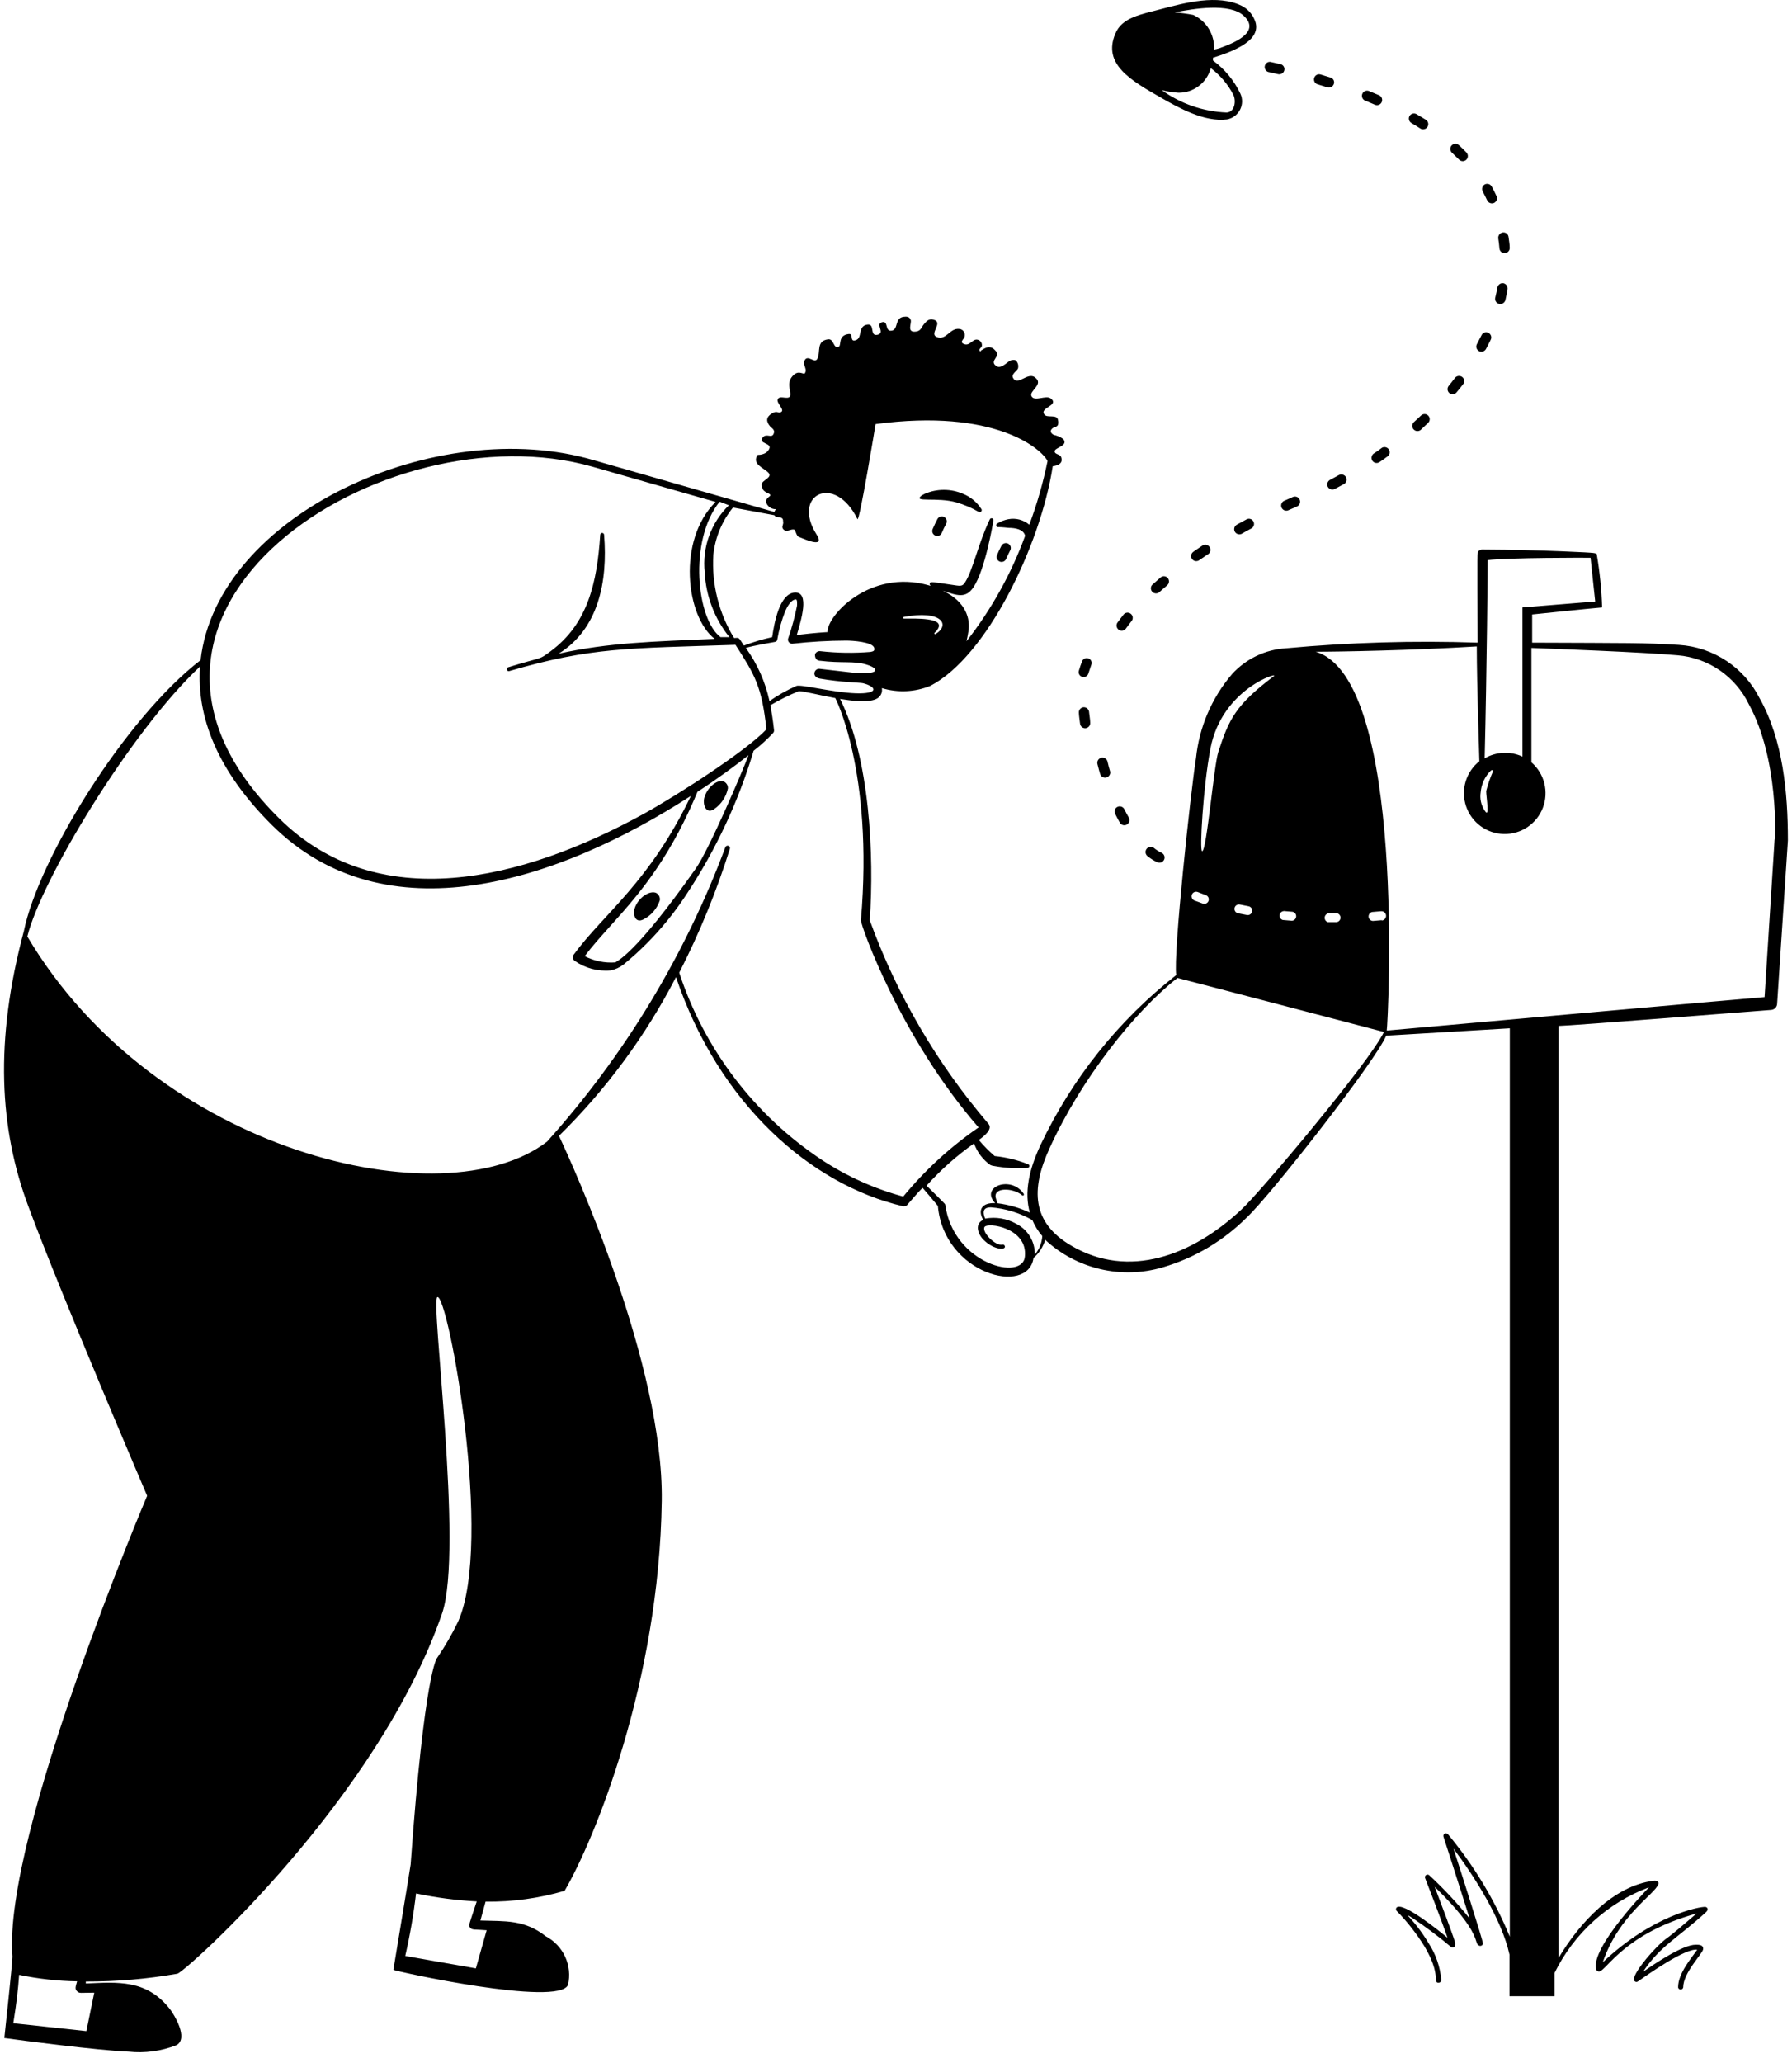 <svg width="166" height="191" viewBox="0 0 166 191" fill="none" xmlns="http://www.w3.org/2000/svg">
<path fill-rule="evenodd" clip-rule="evenodd" d="M107.57 9.06C109.2 9.99 111.57 11.32 113.65 11.06C113.907 11.015 114.15 10.912 114.361 10.758C114.571 10.604 114.744 10.404 114.864 10.173C114.985 9.942 115.051 9.686 115.058 9.426C115.064 9.165 115.01 8.906 114.9 8.67C114.321 7.452 113.448 6.397 112.36 5.6V5.35C114.36 4.72 117.09 3.66 116.19 1.77C115.951 1.23 115.53 0.791 115 0.53C112.8 -0.54 109.8 0.25 107.6 0.83C105.7 1.34 103.92 1.6 103.31 3.14C102.14 5.93 104.7 7.42 107.57 9.06ZM115.21 1.46C116.91 3.03 114.05 4.07 112.98 4.46C112.811 4.517 112.637 4.561 112.46 4.59C112.498 3.923 112.333 3.26 111.989 2.688C111.645 2.115 111.137 1.66 110.53 1.38C109.965 1.271 109.394 1.194 108.82 1.15C110.55 0.8 113.91 0.25 115.21 1.46ZM109.16 8.59C109.843 8.597 110.508 8.377 111.051 7.964C111.594 7.551 111.985 6.969 112.16 6.31C113.035 6.965 113.749 7.809 114.25 8.78C114.52 9.32 114.4 10.39 113.62 10.42C111.461 10.332 109.375 9.612 107.62 8.35C108.126 8.471 108.641 8.552 109.16 8.59ZM88.62 46.53C89.318 46.734 89.989 47.019 90.62 47.38C90.639 47.397 90.66 47.41 90.684 47.419C90.707 47.428 90.732 47.432 90.757 47.431C90.782 47.43 90.807 47.424 90.83 47.413C90.853 47.403 90.873 47.388 90.89 47.37C90.907 47.352 90.921 47.33 90.929 47.306C90.938 47.283 90.942 47.258 90.941 47.233C90.94 47.208 90.934 47.183 90.924 47.16C90.913 47.138 90.899 47.117 90.88 47.1C90.484 46.491 89.912 46.017 89.24 45.74C88.671 45.49 88.057 45.361 87.435 45.361C86.814 45.361 86.199 45.49 85.63 45.74L85.37 45.89C84.5 46.57 86.8 46 88.62 46.53ZM66.16 74.92C66.816 74.468 67.271 73.78 67.43 73C67.437 72.855 67.396 72.711 67.312 72.592C67.229 72.472 67.109 72.384 66.97 72.34C66.36 72.21 65.49 72.95 65.24 73.88C65.08 74.51 65.4 75.44 66.16 74.92ZM59.62 85.13C60.328 84.763 60.867 84.136 61.12 83.38C61.145 83.237 61.122 83.091 61.055 82.962C60.988 82.834 60.881 82.731 60.75 82.67C60.16 82.46 59.2 83.08 58.84 83.98C58.59 84.59 58.79 85.56 59.62 85.13ZM106.89 78.52C106.789 78.442 106.662 78.407 106.535 78.423C106.409 78.439 106.293 78.504 106.215 78.605C106.137 78.706 106.102 78.833 106.118 78.96C106.134 79.087 106.199 79.202 106.3 79.28C106.581 79.508 106.89 79.7 107.22 79.85C107.279 79.874 107.341 79.885 107.404 79.885C107.467 79.884 107.53 79.871 107.588 79.847C107.646 79.822 107.698 79.786 107.742 79.741C107.787 79.697 107.822 79.643 107.845 79.585C107.869 79.526 107.881 79.464 107.88 79.401C107.88 79.338 107.867 79.275 107.842 79.218C107.818 79.159 107.782 79.107 107.737 79.063C107.692 79.018 107.639 78.984 107.58 78.96C107.333 78.843 107.101 78.695 106.89 78.52ZM103.51 74.72C103.454 74.747 103.404 74.786 103.362 74.833C103.321 74.881 103.29 74.936 103.27 74.996C103.251 75.055 103.243 75.118 103.248 75.181C103.253 75.243 103.271 75.304 103.3 75.36C103.45 75.67 103.61 75.95 103.76 76.22C103.83 76.315 103.932 76.382 104.047 76.407C104.162 76.432 104.282 76.413 104.385 76.355C104.488 76.297 104.565 76.203 104.603 76.092C104.641 75.98 104.636 75.858 104.59 75.75C104.44 75.49 104.29 75.22 104.15 74.93C104.092 74.818 103.993 74.733 103.873 74.694C103.753 74.654 103.623 74.664 103.51 74.72ZM101.92 71.71C101.964 71.819 102.047 71.908 102.152 71.96C102.257 72.013 102.378 72.025 102.491 71.994C102.605 71.963 102.703 71.891 102.767 71.793C102.832 71.695 102.858 71.576 102.84 71.46C102.75 71.16 102.67 70.86 102.6 70.55C102.589 70.485 102.564 70.424 102.527 70.369C102.491 70.314 102.444 70.268 102.389 70.232C102.334 70.196 102.272 70.172 102.207 70.162C102.143 70.151 102.076 70.153 102.013 70.169C101.949 70.185 101.889 70.213 101.837 70.253C101.785 70.293 101.741 70.343 101.709 70.4C101.677 70.457 101.657 70.521 101.65 70.586C101.644 70.651 101.65 70.717 101.67 70.78C101.75 71.1 101.83 71.41 101.92 71.71ZM100.37 65.49C100.245 65.502 100.129 65.564 100.048 65.662C99.968 65.759 99.929 65.884 99.94 66.01C99.94 66.24 100.02 66.74 100.05 67.01C100.056 67.073 100.075 67.134 100.105 67.189C100.136 67.244 100.177 67.293 100.226 67.332C100.276 67.371 100.332 67.4 100.393 67.417C100.454 67.434 100.518 67.438 100.58 67.43C100.704 67.412 100.816 67.347 100.893 67.248C100.97 67.149 101.004 67.024 100.99 66.9C100.99 66.66 100.91 66.21 100.89 65.97C100.889 65.904 100.874 65.839 100.847 65.778C100.82 65.718 100.781 65.664 100.733 65.619C100.684 65.574 100.627 65.54 100.565 65.517C100.502 65.495 100.436 65.486 100.37 65.49ZM100.81 62.4C100.9 62.11 100.99 61.84 101.09 61.56C101.113 61.504 101.124 61.444 101.123 61.384C101.122 61.324 101.109 61.265 101.085 61.21C101.06 61.155 101.025 61.105 100.982 61.064C100.938 61.023 100.887 60.991 100.83 60.97C100.717 60.927 100.592 60.931 100.482 60.979C100.372 61.028 100.285 61.118 100.24 61.23C100.12 61.53 100.02 61.83 99.93 62.14C99.905 62.253 99.924 62.372 99.984 62.472C100.043 62.572 100.138 62.646 100.249 62.679C100.361 62.712 100.481 62.702 100.585 62.65C100.689 62.598 100.769 62.509 100.81 62.4ZM92.6 52C92.712 52.047 92.837 52.048 92.95 52.003C93.062 51.958 93.152 51.871 93.2 51.76C93.32 51.49 93.44 51.22 93.58 50.96C93.637 50.852 93.649 50.727 93.613 50.611C93.578 50.495 93.497 50.397 93.39 50.34C93.282 50.286 93.158 50.275 93.042 50.311C92.927 50.346 92.829 50.425 92.77 50.53C92.62 50.82 92.48 51.1 92.36 51.4C92.313 51.511 92.312 51.637 92.357 51.749C92.402 51.861 92.489 51.952 92.6 52ZM87.25 49.33C87.363 49.057 87.49 48.79 87.63 48.53C87.664 48.476 87.687 48.416 87.697 48.354C87.707 48.291 87.704 48.227 87.687 48.165C87.671 48.104 87.642 48.047 87.603 47.997C87.564 47.947 87.514 47.906 87.458 47.876C87.402 47.846 87.34 47.828 87.277 47.824C87.214 47.819 87.15 47.827 87.09 47.848C87.03 47.869 86.975 47.903 86.929 47.946C86.882 47.989 86.845 48.042 86.82 48.1C86.67 48.39 86.53 48.67 86.41 48.96C86.381 49.016 86.364 49.077 86.359 49.14C86.354 49.203 86.363 49.266 86.383 49.325C86.404 49.385 86.437 49.439 86.48 49.486C86.523 49.532 86.575 49.569 86.632 49.594C86.69 49.62 86.752 49.633 86.815 49.633C86.878 49.634 86.941 49.621 86.999 49.596C87.057 49.572 87.109 49.535 87.152 49.489C87.195 49.443 87.229 49.389 87.25 49.33ZM104.75 56.84C104.702 56.8 104.646 56.77 104.586 56.751C104.526 56.733 104.463 56.727 104.4 56.733C104.338 56.74 104.277 56.759 104.222 56.789C104.167 56.819 104.119 56.861 104.08 56.91C103.88 57.17 103.68 57.42 103.49 57.69C103.433 57.793 103.416 57.914 103.442 58.03C103.469 58.145 103.537 58.247 103.633 58.315C103.73 58.383 103.849 58.413 103.966 58.399C104.084 58.385 104.192 58.329 104.27 58.24C104.45 58 104.63 57.75 104.83 57.5C104.868 57.451 104.896 57.396 104.913 57.336C104.93 57.277 104.934 57.215 104.927 57.153C104.92 57.092 104.9 57.033 104.87 56.979C104.839 56.925 104.799 56.878 104.75 56.84ZM108.15 53.5C108.106 53.455 108.054 53.42 107.997 53.396C107.939 53.372 107.878 53.359 107.815 53.359C107.753 53.359 107.691 53.372 107.634 53.396C107.576 53.42 107.524 53.455 107.48 53.5L106.75 54.14C106.706 54.184 106.67 54.236 106.646 54.293C106.622 54.351 106.61 54.413 106.61 54.475C106.61 54.537 106.622 54.599 106.646 54.657C106.67 54.714 106.706 54.766 106.75 54.81C106.794 54.854 106.846 54.89 106.904 54.914C106.961 54.938 107.023 54.95 107.085 54.95C107.148 54.95 107.209 54.938 107.267 54.914C107.324 54.89 107.376 54.854 107.42 54.81L108.13 54.19C108.179 54.147 108.219 54.095 108.246 54.036C108.274 53.978 108.289 53.914 108.291 53.849C108.293 53.784 108.281 53.72 108.257 53.66C108.233 53.6 108.197 53.545 108.15 53.5ZM111.33 50.56C111.07 50.73 110.8 50.91 110.54 51.1C110.437 51.172 110.366 51.281 110.344 51.405C110.321 51.529 110.349 51.656 110.42 51.76C110.492 51.863 110.602 51.934 110.725 51.957C110.849 51.979 110.977 51.952 111.08 51.88L111.86 51.35C111.922 51.32 111.976 51.277 112.019 51.224C112.063 51.171 112.095 51.109 112.112 51.043C112.13 50.977 112.133 50.908 112.122 50.84C112.111 50.773 112.085 50.708 112.047 50.652C112.009 50.595 111.959 50.547 111.901 50.511C111.843 50.475 111.778 50.452 111.71 50.443C111.642 50.434 111.573 50.44 111.507 50.46C111.442 50.48 111.381 50.514 111.33 50.56ZM115.46 48.1L114.62 48.56C114.558 48.586 114.502 48.626 114.456 48.675C114.41 48.725 114.375 48.783 114.353 48.847C114.332 48.912 114.324 48.98 114.33 49.047C114.336 49.114 114.357 49.179 114.39 49.238C114.424 49.297 114.469 49.348 114.523 49.388C114.578 49.428 114.64 49.456 114.706 49.471C114.772 49.485 114.841 49.485 114.907 49.471C114.973 49.457 115.036 49.43 115.09 49.39C115.36 49.23 115.64 49.08 115.91 48.94C115.966 48.91 116.016 48.87 116.056 48.822C116.096 48.773 116.127 48.717 116.145 48.656C116.164 48.596 116.17 48.532 116.164 48.47C116.158 48.407 116.14 48.346 116.11 48.29C116.081 48.234 116.041 48.184 115.992 48.144C115.943 48.104 115.886 48.074 115.826 48.057C115.765 48.039 115.701 48.034 115.639 48.041C115.576 48.048 115.515 48.068 115.46 48.1ZM119.3 47.27L120.17 46.89C120.28 46.835 120.365 46.74 120.407 46.625C120.449 46.51 120.445 46.383 120.397 46.27C120.348 46.157 120.258 46.068 120.145 46.019C120.032 45.971 119.905 45.968 119.79 46.01L118.91 46.4C118.809 46.46 118.734 46.555 118.699 46.668C118.663 46.78 118.67 46.901 118.718 47.008C118.767 47.115 118.852 47.202 118.96 47.25C119.067 47.298 119.188 47.305 119.3 47.27ZM123 45.08C123.06 45.19 123.16 45.273 123.28 45.31C123.399 45.347 123.529 45.337 123.64 45.28L124.49 44.83C124.601 44.769 124.684 44.666 124.719 44.544C124.755 44.422 124.741 44.291 124.68 44.18C124.617 44.071 124.514 43.99 124.393 43.955C124.272 43.919 124.142 43.932 124.03 43.99L123.2 44.44C123.09 44.499 123.007 44.6 122.97 44.719C122.933 44.839 122.943 44.968 123 45.08ZM127.25 42C127.147 42.074 127.077 42.186 127.055 42.311C127.033 42.436 127.06 42.564 127.13 42.67C127.203 42.772 127.312 42.842 127.436 42.864C127.559 42.887 127.686 42.86 127.79 42.79C128.06 42.61 128.32 42.42 128.58 42.23C128.665 42.15 128.718 42.041 128.728 41.925C128.739 41.809 128.707 41.693 128.639 41.599C128.57 41.504 128.469 41.438 128.356 41.413C128.242 41.387 128.123 41.404 128.02 41.46C127.77 41.66 127.51 41.84 127.25 42ZM131.64 38.47L130.95 39.11C130.869 39.198 130.824 39.313 130.823 39.432C130.823 39.552 130.867 39.668 130.947 39.757C131.027 39.845 131.137 39.901 131.256 39.913C131.375 39.925 131.494 39.891 131.59 39.82L132.29 39.16C132.336 39.117 132.372 39.066 132.398 39.009C132.423 38.953 132.437 38.891 132.439 38.829C132.441 38.767 132.43 38.705 132.408 38.647C132.386 38.588 132.353 38.535 132.31 38.49C132.268 38.445 132.216 38.408 132.16 38.383C132.103 38.357 132.042 38.343 131.979 38.341C131.917 38.339 131.855 38.35 131.797 38.372C131.739 38.394 131.686 38.427 131.64 38.47ZM134.26 36.4C134.308 36.44 134.364 36.47 134.424 36.489C134.484 36.507 134.548 36.513 134.61 36.506C134.672 36.5 134.733 36.481 134.788 36.45C134.843 36.42 134.891 36.379 134.93 36.33C135.14 36.08 135.34 35.83 135.54 35.57C135.578 35.521 135.605 35.465 135.621 35.405C135.637 35.345 135.641 35.282 135.632 35.221C135.624 35.16 135.604 35.101 135.572 35.047C135.541 34.994 135.5 34.947 135.45 34.91C135.35 34.835 135.224 34.801 135.099 34.816C134.975 34.831 134.86 34.893 134.78 34.99C134.59 35.24 134.4 35.49 134.2 35.73C134.12 35.827 134.082 35.952 134.093 36.077C134.104 36.202 134.164 36.318 134.26 36.4ZM137 32.51C137.112 32.571 137.243 32.585 137.364 32.549C137.486 32.513 137.589 32.431 137.65 32.32C137.8 32.04 137.95 31.75 138.09 31.46C138.119 31.404 138.136 31.342 138.141 31.279C138.145 31.216 138.137 31.153 138.116 31.093C138.096 31.033 138.063 30.978 138.021 30.931C137.979 30.884 137.927 30.846 137.87 30.82C137.815 30.791 137.754 30.774 137.692 30.77C137.629 30.766 137.567 30.774 137.508 30.794C137.449 30.815 137.395 30.848 137.349 30.89C137.303 30.932 137.266 30.983 137.24 31.04L136.81 31.87C136.78 31.924 136.762 31.984 136.755 32.046C136.748 32.108 136.754 32.17 136.772 32.23C136.79 32.289 136.819 32.344 136.858 32.392C136.897 32.441 136.946 32.48 137 32.51ZM138.87 28.14C138.993 28.167 139.122 28.146 139.23 28.081C139.338 28.016 139.417 27.912 139.45 27.79C139.52 27.47 139.59 27.15 139.65 26.79C139.671 26.666 139.643 26.538 139.572 26.434C139.502 26.329 139.393 26.256 139.27 26.23C139.145 26.209 139.016 26.238 138.911 26.311C138.807 26.384 138.735 26.495 138.71 26.62C138.66 26.92 138.59 27.22 138.52 27.52C138.499 27.584 138.491 27.651 138.498 27.718C138.504 27.784 138.525 27.849 138.558 27.907C138.591 27.966 138.635 28.017 138.689 28.057C138.743 28.097 138.805 28.125 138.87 28.14ZM138.9 23C138.904 23.062 138.92 23.124 138.948 23.18C138.976 23.236 139.015 23.287 139.062 23.328C139.11 23.369 139.165 23.4 139.225 23.419C139.285 23.438 139.348 23.445 139.41 23.44C139.536 23.43 139.652 23.37 139.735 23.275C139.817 23.18 139.859 23.056 139.85 22.93C139.85 22.6 139.78 22.27 139.74 21.93C139.732 21.868 139.711 21.808 139.679 21.754C139.647 21.701 139.605 21.654 139.554 21.616C139.504 21.579 139.447 21.552 139.386 21.537C139.325 21.523 139.262 21.52 139.2 21.53C139.075 21.55 138.963 21.617 138.887 21.718C138.81 21.818 138.776 21.944 138.79 22.07C138.84 22.37 138.87 22.67 138.9 23ZM137.76 18.55C137.815 18.665 137.912 18.755 138.031 18.8C138.151 18.845 138.283 18.841 138.4 18.79C138.513 18.736 138.601 18.639 138.644 18.522C138.686 18.404 138.682 18.274 138.63 18.16C138.49 17.86 138.34 17.56 138.18 17.27C138.119 17.16 138.017 17.078 137.896 17.044C137.775 17.009 137.645 17.024 137.535 17.085C137.425 17.146 137.344 17.248 137.309 17.369C137.274 17.49 137.289 17.62 137.35 17.73C137.5 18 137.63 18.28 137.76 18.55ZM135.16 14.78C135.204 14.825 135.255 14.86 135.312 14.885C135.37 14.909 135.431 14.923 135.493 14.924C135.555 14.925 135.617 14.913 135.675 14.89C135.733 14.867 135.786 14.833 135.83 14.79C135.875 14.746 135.911 14.695 135.935 14.638C135.96 14.581 135.973 14.519 135.974 14.457C135.975 14.395 135.964 14.333 135.941 14.275C135.918 14.217 135.884 14.165 135.84 14.12C135.62 13.89 135.39 13.66 135.14 13.44C135.094 13.398 135.04 13.365 134.982 13.344C134.923 13.323 134.861 13.313 134.799 13.316C134.737 13.319 134.676 13.334 134.619 13.36C134.563 13.387 134.512 13.424 134.47 13.47C134.428 13.516 134.396 13.57 134.374 13.628C134.353 13.687 134.344 13.749 134.346 13.811C134.349 13.873 134.364 13.934 134.391 13.991C134.417 14.047 134.454 14.098 134.5 14.14L135.16 14.78ZM130.74 11.39C131.01 11.55 131.28 11.71 131.54 11.88C131.593 11.919 131.654 11.947 131.718 11.962C131.783 11.977 131.85 11.978 131.915 11.966C131.98 11.954 132.041 11.929 132.096 11.891C132.151 11.854 132.197 11.806 132.233 11.75C132.268 11.694 132.291 11.632 132.301 11.566C132.311 11.501 132.307 11.434 132.29 11.37C132.273 11.306 132.243 11.247 132.201 11.195C132.16 11.143 132.109 11.101 132.05 11.07L131.22 10.57C131.111 10.508 130.982 10.49 130.861 10.522C130.739 10.554 130.635 10.632 130.57 10.74C130.508 10.849 130.491 10.978 130.523 11.1C130.554 11.221 130.632 11.325 130.74 11.39ZM126.52 9.34L127.39 9.71C127.505 9.752 127.632 9.749 127.745 9.7C127.858 9.652 127.948 9.562 127.997 9.45C128.045 9.337 128.049 9.21 128.007 9.095C127.965 8.979 127.88 8.885 127.77 8.83L126.88 8.46C126.821 8.425 126.755 8.404 126.687 8.397C126.618 8.39 126.549 8.398 126.484 8.42C126.419 8.442 126.36 8.478 126.31 8.525C126.26 8.572 126.221 8.629 126.195 8.693C126.169 8.757 126.157 8.825 126.159 8.893C126.162 8.962 126.179 9.029 126.21 9.091C126.241 9.152 126.285 9.206 126.338 9.249C126.392 9.292 126.454 9.323 126.52 9.34ZM122.06 7.81L122.97 8.09C123.091 8.124 123.22 8.11 123.33 8.05C123.441 7.99 123.523 7.89 123.56 7.77C123.58 7.711 123.588 7.648 123.583 7.586C123.578 7.524 123.561 7.464 123.532 7.408C123.503 7.353 123.463 7.305 123.414 7.265C123.366 7.226 123.31 7.197 123.25 7.18L122.33 6.9C122.27 6.881 122.208 6.875 122.145 6.881C122.083 6.888 122.023 6.906 121.968 6.936C121.913 6.966 121.865 7.006 121.826 7.055C121.786 7.104 121.757 7.16 121.74 7.22C121.722 7.28 121.716 7.342 121.722 7.405C121.728 7.467 121.747 7.527 121.776 7.582C121.806 7.637 121.847 7.685 121.895 7.725C121.944 7.764 122 7.793 122.06 7.81ZM117.47 6.66L118.4 6.87C118.523 6.897 118.652 6.874 118.759 6.807C118.866 6.739 118.942 6.633 118.97 6.51C118.985 6.449 118.987 6.385 118.977 6.323C118.967 6.261 118.944 6.202 118.911 6.149C118.877 6.096 118.833 6.05 118.782 6.014C118.73 5.978 118.672 5.953 118.61 5.94L117.67 5.73C117.554 5.721 117.439 5.754 117.346 5.824C117.253 5.893 117.189 5.994 117.164 6.108C117.14 6.221 117.157 6.34 117.214 6.441C117.27 6.543 117.361 6.62 117.47 6.66Z" fill="black"/>
<path fill-rule="evenodd" clip-rule="evenodd" d="M163 64.66C162.296 63.259 161.239 62.066 159.932 61.2C158.625 60.333 157.115 59.823 155.55 59.72C152.17 59.51 150.98 59.55 141.93 59.51V56.9C141.93 56.9 147.51 56.32 148.41 56.25C148.358 54.594 148.191 52.943 147.91 51.31C147.91 51.25 147.59 51.19 147.38 51.19C147.72 51.19 142.9 50.91 137.38 50.89C137.313 50.882 137.244 50.888 137.179 50.907C137.114 50.925 137.053 50.957 137 51C136.82 51.19 136.84 50.59 136.88 59.51C130.959 59.311 125.03 59.484 119.13 60.03C117.216 60.144 115.421 61.001 114.13 62.42C112.251 64.617 111.086 67.334 110.79 70.21C110.32 73.13 108.66 88.46 108.96 90.29C103.614 94.483 99.314 99.861 96.4 106C95.3 108.34 94.87 110.45 95.4 112.29C94.453 111.843 93.44 111.549 92.4 111.42C92.4 111.42 92.29 111.13 92.24 110.92C92 109.92 93.83 109.98 94.67 110.67C94.76 110.77 94.91 110.67 94.82 110.53C93.63 108.8 90.75 109.92 92.19 111.41C90.92 111.35 90.56 112.07 91.08 112.96C90.33 113.3 90.5 114.15 91.08 114.78C92.08 115.78 93.22 115.78 93.08 115.38C93.066 115.335 93.036 115.296 92.995 115.272C92.955 115.248 92.906 115.24 92.86 115.25C92.21 115.41 90.92 114.08 91.2 113.62C91.48 113.16 95.2 113.69 94.94 116.34C94.78 118.66 88.37 117.1 87.57 111.62C87.57 111.5 87.51 111.46 87.32 111.27C87.13 111.08 86.55 110.49 85.83 109.79C87.145 108.325 88.621 107.014 90.23 105.88C90.517 106.686 91.044 107.384 91.74 107.88C91.844 107.929 91.956 107.959 92.07 107.97C93.082 108.155 94.113 108.215 95.14 108.15C95.164 108.154 95.188 108.153 95.211 108.148C95.235 108.142 95.257 108.132 95.276 108.118C95.296 108.104 95.312 108.087 95.325 108.066C95.338 108.046 95.346 108.023 95.35 108C95.354 107.976 95.353 107.952 95.348 107.929C95.343 107.905 95.333 107.883 95.319 107.864C95.305 107.844 95.287 107.828 95.267 107.815C95.246 107.802 95.224 107.794 95.2 107.79C94.218 107.407 93.189 107.158 92.14 107.05C91.611 106.594 91.119 106.095 90.67 105.56C91.18 105.2 91.98 104.56 91.57 104.07C86.799 98.5 83.073 92.114 80.57 85.22C80.99 79.22 80.57 70.22 77.82 64.72C78.74 64.87 80.38 65.11 81.18 64.72C81.365 64.634 81.515 64.489 81.608 64.308C81.7 64.127 81.729 63.919 81.69 63.72C83.167 64.165 84.751 64.091 86.18 63.51C91.4 60.81 96.39 50.51 97.52 43.17C98 43.12 98.52 42.9 98.29 42.31C98.18 42.04 97.65 42.08 97.7 41.76C97.75 41.44 99.01 41.26 98.49 40.65C98.226 40.464 97.927 40.334 97.61 40.27C97.03 39.94 97.54 39.61 97.61 39.59C97.68 39.57 97.91 39.52 98 39.35C98.045 39.196 98.045 39.033 98 38.88C97.93 38.34 97 38.72 96.76 38.4C96.21 37.76 98.18 37.55 97.34 36.9C96.89 36.55 95.85 37.22 95.56 36.7C95.27 36.18 96.79 35.59 95.84 34.92C95.17 34.46 94.24 35.78 93.84 34.99C93.65 34.64 94.2 34.37 94.3 34.12C94.334 33.997 94.336 33.867 94.306 33.743C94.276 33.619 94.216 33.504 94.13 33.41C94.03 33.28 93.68 33.33 93.55 33.41C93.22 33.59 92.7 34.22 92.26 33.88C91.6 33.37 92.8 33.01 92.19 32.45C92.118 32.361 92.03 32.286 91.93 32.23C91.49 32.01 91.16 32.3 90.81 32.5C90.54 32.64 91.07 32.58 90.81 32.5C90.56 32.41 90.9 32.2 90.95 32.06C90.976 31.936 90.954 31.806 90.889 31.697C90.825 31.588 90.722 31.507 90.6 31.47C90.08 31.29 89.83 32.18 89.2 31.81C88.96 31.67 89.2 31.45 89.29 31.32C89.334 31.249 89.362 31.169 89.371 31.086C89.38 31.003 89.371 30.918 89.345 30.839C89.318 30.76 89.274 30.688 89.216 30.627C89.159 30.567 89.088 30.52 89.01 30.49C88.01 30.21 87.71 31.59 86.76 31.2C86.05 30.9 87.41 29.87 86.5 29.61C86.1 29.49 85.89 29.67 85.62 29.98C85.35 30.29 85.32 30.64 84.86 30.7C83.94 30.83 84.48 29.93 84.36 29.62C84.24 29.31 83.98 29.3 83.69 29.34C82.85 29.46 83.24 30.53 82.59 30.62C81.94 30.71 82.32 29.71 81.74 29.83C81.01 29.98 82.06 30.83 81.28 31C80.5 31.17 81.12 29.88 80.28 30.07C79.44 30.26 79.91 31.29 79.28 31.5C78.65 31.71 79.12 30.86 78.61 30.93C77.61 31.06 77.96 31.93 77.71 32.1C77.18 32.36 77.28 31.35 76.71 31.42C75.57 31.58 76.05 32.58 75.71 33.23C75.47 33.69 74.89 32.87 74.58 33.3C74.27 33.73 74.8 34.1 74.58 34.53C74.46 34.78 74.04 34.21 73.49 34.75C72.94 35.29 73.13 35.82 73.21 36.4C73.32 37.27 72.21 36.47 72.04 36.99C71.91 37.31 72.68 37.91 72.39 38.13C72.1 38.35 72.02 37.95 71.49 38.29C70.96 38.63 70.95 39.02 71.33 39.47C71.5 39.67 71.85 39.8 71.65 40.2C71.45 40.6 71 40.09 70.65 40.51C70.21 41.13 71.55 40.99 71.25 41.58C70.95 42.17 70.19 42.12 70.19 42.12C69.59 42.97 70.78 43.34 71.19 43.78C71.6 44.22 70.58 44.47 70.56 44.84C70.56 45.62 71.16 45.59 71.33 45.79C71.5 45.99 70.86 46.04 70.98 46.56C71.051 46.741 71.177 46.895 71.34 47.001C71.504 47.107 71.696 47.159 71.89 47.15C71.816 47.222 71.761 47.311 71.73 47.41L55.06 42.63C40.5 38.31 20.11 47.63 18.58 61.13C11.58 66.52 3.58 79.5 2.21 86.22C-0.52 96.4 -0.06 104.54 2.63 111.72C5.63 119.82 13.63 138.51 13.63 138.51C13.63 138.51 0.25 170 1.15 181.18C1.15 181.84 0.41 188.62 0.4 188.72C1.94 188.94 9.1 189.87 11.9 189.98C13.41 190.142 14.937 189.936 16.35 189.38C17.5 188.75 16.09 186.5 15.79 186.11C13.61 183.25 10.87 183.55 7.95 183.67V183.49C10.8 183.497 13.644 183.252 16.45 182.76C17.39 182.39 35.05 166.53 40.96 149.38C42.96 143.47 39.83 120.26 40.52 120.11C41.52 119.9 45.73 142.82 42.43 150.17C41.867 151.341 41.215 152.468 40.48 153.54C40.48 153.54 39.32 154.81 38.04 172.65C38.04 172.75 36.46 182.3 36.44 182.4C36.42 182.5 51.8 185.88 52.62 183.79C52.819 182.919 52.724 182.007 52.352 181.195C51.979 180.384 51.35 179.717 50.56 179.3C48.56 177.73 46.77 177.92 44.5 177.84C44.61 177.42 44.78 176.84 44.98 176.09C47.456 176.122 49.923 175.785 52.3 175.09C55.06 170.38 61.07 155.73 61.3 138.99C61.48 126.36 53.07 107.93 51.78 105.18C56.15 100.886 59.809 95.924 62.62 90.48C66.62 102.34 75.2 109.71 83.62 111.69C83.683 111.705 83.748 111.708 83.811 111.697C83.875 111.687 83.936 111.664 83.99 111.63C84.36 111.22 84.99 110.45 85.46 109.99C85.81 110.39 86.55 111.26 86.88 111.67C87.44 117.99 95.25 120.02 95.74 116.48C96.256 116.041 96.632 115.46 96.82 114.81C98.258 116.137 100.014 117.07 101.919 117.517C103.824 117.964 105.812 117.91 107.69 117.36C110.67 116.491 113.378 114.877 115.56 112.67C117.69 110.67 127.42 98.27 128.41 95.9L139.86 95.22V179.34C138.441 175.9 136.505 172.697 134.12 169.84C134.084 169.8 134.036 169.774 133.983 169.765C133.931 169.756 133.877 169.765 133.83 169.79C133.783 169.816 133.745 169.856 133.724 169.905C133.702 169.953 133.697 170.008 133.71 170.06C133.71 170.06 135.21 174.69 136.13 177.64C134.981 176.218 133.731 174.882 132.39 173.64C132.35 173.607 132.3 173.588 132.249 173.586C132.197 173.584 132.146 173.598 132.103 173.628C132.06 173.657 132.028 173.699 132.011 173.748C131.995 173.797 131.994 173.851 132.01 173.9C132.01 173.9 133.52 177.78 134.09 179.44C133.45 178.91 129.98 176.08 129.38 176.63C129.339 176.673 129.315 176.73 129.315 176.79C129.315 176.85 129.339 176.907 129.38 176.95C130.35 177.94 131.208 179.033 131.94 180.21C133.54 182.89 132.69 183.61 133.27 183.6C133.335 183.597 133.396 183.57 133.441 183.523C133.485 183.477 133.51 183.414 133.51 183.35C133.41 182.141 133.012 180.976 132.35 179.96C130.93 177.58 129.69 176.9 130.89 177.64C132.121 178.464 133.307 179.356 134.44 180.31C134.47 180.327 134.503 180.337 134.537 180.34C134.571 180.342 134.605 180.338 134.637 180.327C134.67 180.315 134.699 180.297 134.724 180.274C134.748 180.25 134.768 180.222 134.78 180.19C134.814 180.076 134.814 179.954 134.78 179.84C134.56 179.08 133.48 176.25 132.9 174.72C137.51 179.19 136.42 179.99 137.06 180.18C137.095 180.189 137.13 180.19 137.165 180.184C137.2 180.178 137.233 180.165 137.263 180.145C137.292 180.125 137.317 180.099 137.335 180.069C137.354 180.039 137.366 180.005 137.37 179.97C137.37 179.68 135.14 172.72 134.64 171.18C136.64 173.84 139.11 177.75 139.83 180.99V184.85H144V182.7C145.799 179.032 148.934 176.191 152.76 174.76C152.66 174.87 147.31 180.34 147.86 182.36C147.875 182.426 147.914 182.483 147.97 182.52C148.026 182.558 148.094 182.572 148.16 182.56C148.84 182.42 150.55 179.01 157.16 177.19C156.3 177.93 154.84 179.19 154.45 179.44C153.3 180.28 151.38 182.56 151.35 183.28C151.346 183.323 151.355 183.366 151.377 183.404C151.398 183.441 151.431 183.471 151.47 183.49C151.62 183.58 151.71 183.49 151.86 183.39C152.75 182.76 156.13 180.39 157.22 180.54C156.74 181.25 155.43 182.73 155.45 184.04C155.461 184.094 155.491 184.142 155.534 184.177C155.577 184.212 155.63 184.231 155.685 184.231C155.74 184.231 155.794 184.212 155.837 184.177C155.88 184.142 155.909 184.094 155.92 184.04C155.92 182.65 157.74 180.9 157.77 180.49C157.8 180.08 157.38 180.08 157.09 180.08C155.85 180.08 153.21 181.89 152.2 182.59C153.78 180.19 155.41 179.47 158.04 177.06C158.31 176.81 158.15 176.6 157.98 176.58C157.54 176.53 153.14 177.29 148.47 181.71C149.96 177.32 153.31 175.41 153.62 174.47C153.68 174.28 153.54 174.11 153.17 174.16C149.45 174.63 146.31 178.07 144.38 181.3V95C145.28 95 164.07 93.52 164.07 93.52C164.213 93.51 164.348 93.45 164.449 93.348C164.55 93.247 164.611 93.113 164.62 92.97L165.62 77.83C165.62 73.37 165.16 68.49 163 64.66ZM8.73 184.52L8 188.08L1.23 187.35C1.55 185.35 1.66 184.35 1.77 182.87C3.537 183.24 5.335 183.44 7.14 183.47C7.02 183.92 6.9 184.17 7.14 184.39C7.38 184.61 7.4 184.52 8.73 184.52ZM80.2 62.33C79.924 62.345 79.647 62.345 79.37 62.33C79.27 62.33 75.99 61.93 75.89 61.93C75.39 61.93 75.17 62.7 75.96 62.84C77.96 63.19 79.72 63.2 79.96 63.27C81.28 63.62 81.37 64.27 79.28 64.2C77.19 64.13 74.15 63.34 73.77 63.52C72.896 63.904 72.062 64.373 71.28 64.92C70.899 63.146 70.153 61.471 69.09 60C69.68 59.8 71.79 59.44 71.79 59.44C71.842 59.434 71.891 59.411 71.929 59.375C71.967 59.339 71.992 59.291 72 59.24C72.152 58.34 72.397 57.459 72.73 56.61C72.9 56.23 73.26 55.51 73.73 55.51C73.87 55.51 73.84 55.96 73.83 56.1C73.623 57.134 73.346 58.153 73 59.15C72.988 59.207 72.989 59.266 73.003 59.322C73.017 59.379 73.044 59.432 73.082 59.476C73.12 59.52 73.167 59.556 73.22 59.579C73.274 59.602 73.332 59.613 73.39 59.61C75.05 59.422 76.719 59.325 78.39 59.32C78.96 59.32 80.86 59.44 80.98 60C81.04 60.27 80.92 60.31 80.64 60.37C79.095 60.496 77.541 60.473 76 60.3C75.898 60.285 75.793 60.304 75.703 60.355C75.612 60.406 75.541 60.485 75.5 60.58C75.5 60.58 75.43 61.12 75.9 61.18C77.99 61.44 79.08 61.18 80.24 61.53C80.51 61.61 81.1 61.82 81.08 62.06C81.06 62.3 80.43 62.31 80.2 62.33ZM86.67 58.71C86.662 58.716 86.653 58.72 86.644 58.722C86.634 58.725 86.624 58.725 86.615 58.724C86.605 58.723 86.596 58.719 86.587 58.714C86.579 58.709 86.571 58.703 86.565 58.695C86.559 58.687 86.555 58.678 86.553 58.669C86.55 58.659 86.55 58.649 86.551 58.639C86.552 58.63 86.556 58.62 86.561 58.612C86.566 58.603 86.572 58.596 86.58 58.59C86.711 58.472 86.823 58.333 86.91 58.18C87.44 57.18 84.82 57.28 83.71 57.28C83.695 57.274 83.682 57.264 83.672 57.251C83.663 57.237 83.658 57.221 83.658 57.205C83.658 57.188 83.663 57.173 83.672 57.159C83.682 57.146 83.695 57.136 83.71 57.13C87.24 56.46 88.06 57.86 86.67 58.71ZM71.73 47.71C71.766 47.765 71.814 47.811 71.872 47.842C71.93 47.874 71.995 47.89 72.06 47.89C72.61 47.89 72.53 48.22 72.54 48.28C72.63 48.58 72.3 48.8 72.61 49.06C72.92 49.32 73.29 48.92 73.61 49.06C73.67 49.06 73.78 49.66 74 49.72C74.22 49.78 76.54 50.92 75.65 49.51C73.29 45.81 77.32 43.77 79.43 48.07C79.61 48.41 81.11 39.27 81.11 39.27C92.18 37.79 96.49 41.58 97.04 42.69C96.63 44.697 96.065 46.67 95.35 48.59C95.085 48.366 94.773 48.205 94.438 48.116C94.102 48.028 93.751 48.016 93.41 48.08C93.057 48.147 92.719 48.275 92.41 48.46C92.364 48.473 92.325 48.504 92.301 48.547C92.278 48.589 92.272 48.638 92.285 48.685C92.299 48.731 92.33 48.77 92.372 48.794C92.414 48.817 92.464 48.823 92.51 48.81C92.82 48.81 93.34 48.87 93.44 48.88C94.06 48.88 94.83 49.02 94.96 49.62C93.673 53.138 91.841 56.431 89.53 59.38C89.6 59.08 89.66 58.77 89.71 58.46C89.89 57.35 89.53 55.74 87.33 54.69C88.66 55.16 89.46 55.44 90.17 54.39C91.27 52.76 91.99 48.39 92.02 48.23C92.028 48.208 92.031 48.184 92.03 48.16C92.029 48.137 92.023 48.113 92.013 48.092C92.003 48.071 91.988 48.052 91.971 48.036C91.953 48.02 91.933 48.008 91.91 48C91.888 47.992 91.864 47.989 91.841 47.99C91.817 47.991 91.794 47.997 91.772 48.007C91.751 48.017 91.732 48.032 91.716 48.049C91.7 48.067 91.688 48.087 91.68 48.11C90.62 50.33 90.13 52.77 89.42 53.89C89.18 54.27 89.05 54.29 88.42 54.19C86.33 53.89 86.17 53.81 86.12 54.05C86.121 54.129 86.154 54.205 86.21 54.26L86.03 54.2C80.54 52.65 76.56 57.08 76.66 58.53C75.5 58.6 74.42 58.73 73.81 58.8C74.2 57.46 75.04 54.8 73.63 54.87C72.22 54.94 71.72 57.66 71.53 59C70.639 59.195 69.763 59.456 68.91 59.78C68.4 59 68.51 59.05 68 59.08C66.584 56.768 65.913 54.076 66.08 51.37C66.249 49.767 66.882 48.249 67.9 47L71.73 47.71ZM67.52 46.79C66.7 47.587 66.072 48.56 65.683 49.636C65.295 50.712 65.157 51.863 65.28 53C65.391 55.191 66.192 57.292 67.57 59H66.75C64.54 57.38 63.75 50.09 66.66 46.46L67.52 46.79ZM54.89 43.22L66.29 46.48C62.72 50.01 63.53 57.08 66.2 59.16C60.59 59.41 56.44 59.49 51.75 60.53C55.43 58.25 56.31 53.87 55.96 49.53C55.96 49.482 55.941 49.436 55.907 49.403C55.874 49.369 55.828 49.35 55.78 49.35C55.733 49.35 55.687 49.369 55.653 49.403C55.619 49.436 55.6 49.482 55.6 49.53C55.31 53.93 54.46 57.76 51 60.31C49.85 61.16 50.42 60.76 47.07 61.79C47.024 61.804 46.985 61.837 46.963 61.88C46.94 61.923 46.936 61.973 46.95 62.02C46.965 62.066 46.997 62.105 47.04 62.127C47.084 62.15 47.134 62.154 47.18 62.14C54.83 59.91 58.18 60.05 68.13 59.71C69.93 62.51 70.56 63.54 71 67.53C69.21 69.46 62.93 73.53 59.67 75.34C48.32 81.58 34.99 84.83 25.85 75.77C6.33 56.46 35.68 37.74 54.89 43.22ZM69.34 69.93C68.82 71.34 65.68 78.68 64.45 80.43C58.76 88.52 57.11 89 57 89.12C56.018 89.193 55.035 88.992 54.16 88.54C56.83 85 61 82 64.61 73.32C66.41 72.15 68.11 70.91 69.34 69.93ZM45.08 178.74L44.08 182.27L37.54 181.12C37.979 179.209 38.312 177.277 38.54 175.33C40.391 175.723 42.27 175.97 44.16 176.07C43.45 178.25 43.38 178.26 43.55 178.5C43.72 178.74 44 178.65 45.08 178.74ZM83.67 110.8C81.001 110.078 78.462 108.937 76.15 107.42C69.913 103.29 65.252 97.177 62.92 90.07C64.803 86.385 66.372 82.548 67.61 78.6C67.629 78.544 67.624 78.483 67.598 78.431C67.572 78.378 67.526 78.338 67.47 78.32C67.415 78.301 67.354 78.306 67.301 78.332C67.249 78.358 67.209 78.404 67.19 78.46C63.439 88.501 57.835 97.748 50.67 105.72C41.17 113.01 14.43 106.8 2.53 86.72C3.83 81.45 12.12 67.72 18.53 61.72C18.2 66.32 20.1 71.36 25.21 76.42C35.72 86.81 51.57 81.73 64 73.7C60.17 81.7 55.91 84.62 53.15 88.39C53.117 88.433 53.093 88.482 53.078 88.535C53.064 88.588 53.061 88.643 53.068 88.697C53.076 88.751 53.094 88.803 53.122 88.85C53.15 88.897 53.186 88.937 53.23 88.97C54.202 89.654 55.386 89.97 56.57 89.86C56.995 89.772 57.394 89.591 57.74 89.33C60.038 87.454 62.029 85.23 63.64 82.74C66.332 78.659 68.411 74.204 69.81 69.52C70.466 69.016 71.079 68.457 71.64 67.85C71.692 67.774 71.713 67.681 71.7 67.59C71.6 66.71 71.49 65.97 71.36 65.31C72.206 64.807 73.088 64.369 74 64C74.48 64 76 64.4 77.37 64.64C77.28 64.42 80.95 71.31 79.75 85.23C79.75 85.73 83.41 96.08 90.65 104.4C88.036 106.197 85.687 108.351 83.67 110.8ZM137.81 51.87C139.55 51.63 147.16 51.64 147.34 51.65C147.45 52.75 147.77 55.7 147.77 55.7L141.03 56.25V70.06C140.477 69.805 139.87 69.686 139.261 69.714C138.652 69.742 138.058 69.915 137.53 70.22C137.73 62 137.82 52.17 137.81 51.87ZM137.16 73.36C137.225 72.603 137.559 71.893 138.1 71.36C138.132 71.331 138.173 71.315 138.215 71.315C138.258 71.315 138.299 71.331 138.33 71.36C138.059 71.971 137.838 72.603 137.67 73.25C137.67 73.79 138.03 75.87 137.54 75.07C137.2 74.569 137.064 73.957 137.16 73.36ZM118.91 84.36L119.74 84.43C119.84 84.451 119.928 84.509 119.989 84.591C120.049 84.673 120.078 84.774 120.07 84.876C120.061 84.977 120.016 85.072 119.942 85.143C119.869 85.214 119.772 85.255 119.67 85.26L118.83 85.19C118.737 85.162 118.657 85.102 118.603 85.022C118.549 84.941 118.524 84.844 118.534 84.747C118.543 84.65 118.586 84.56 118.654 84.491C118.723 84.422 118.814 84.379 118.91 84.37V84.36ZM112.13 69.3C113.21 63.72 118.6 62.17 117.99 62.62C114.48 65.27 113.85 66.57 112.86 69.62C112.44 70.9 111.78 78.82 111.36 78.82C111.1 78.83 111.46 72.8 112.13 69.3ZM115.51 84.73L114.68 84.57C114.627 84.559 114.577 84.537 114.532 84.507C114.487 84.476 114.448 84.437 114.419 84.391C114.389 84.346 114.369 84.295 114.359 84.241C114.348 84.188 114.349 84.133 114.36 84.08C114.371 84.027 114.393 83.976 114.424 83.931C114.454 83.886 114.493 83.848 114.539 83.818C114.584 83.789 114.635 83.768 114.689 83.758C114.742 83.748 114.797 83.749 114.85 83.76L115.66 83.92C115.768 83.94 115.863 84.001 115.925 84.091C115.987 84.181 116.01 84.292 115.99 84.4C115.97 84.507 115.909 84.602 115.819 84.664C115.729 84.726 115.618 84.75 115.51 84.73ZM110.94 82.6L111.7 82.89C111.804 82.927 111.888 83.004 111.935 83.103C111.982 83.203 111.987 83.316 111.95 83.42C111.913 83.523 111.836 83.608 111.737 83.655C111.638 83.701 111.524 83.707 111.42 83.67L110.63 83.38C110.531 83.336 110.453 83.255 110.412 83.155C110.371 83.054 110.37 82.942 110.41 82.841C110.45 82.74 110.528 82.659 110.627 82.614C110.726 82.569 110.838 82.564 110.94 82.6ZM95.86 116.17C95.871 115.584 95.716 115.006 95.414 114.504C95.111 114.002 94.673 113.595 94.15 113.33C93.275 112.831 92.251 112.658 91.26 112.84C91.178 112.667 91.13 112.481 91.12 112.29C91.12 111.91 91.39 111.81 91.78 111.8C93.135 111.903 94.45 112.306 95.63 112.98C95.857 113.519 96.167 114.018 96.55 114.46C96.515 115.09 96.273 115.692 95.86 116.17ZM115 112C110.45 116.26 104.57 118.49 99.22 115.34C95.57 113.2 95.48 110.13 97.22 106.34C100.11 99.97 105.08 93.68 109.07 90.56C109.13 90.56 128.2 95.56 128.2 95.56C126.84 98.4 116.63 110.52 115 112ZM123 84.56H123.82C123.919 84.575 124.009 84.626 124.075 84.702C124.14 84.778 124.176 84.875 124.176 84.975C124.176 85.075 124.14 85.172 124.075 85.248C124.009 85.324 123.919 85.374 123.82 85.39H123C122.915 85.363 122.841 85.309 122.789 85.237C122.737 85.166 122.708 85.079 122.708 84.99C122.708 84.901 122.737 84.814 122.789 84.742C122.841 84.67 122.915 84.617 123 84.59V84.56ZM128 85.21L127.17 85.28C127.069 85.273 126.973 85.23 126.901 85.159C126.829 85.087 126.786 84.992 126.778 84.891C126.771 84.79 126.801 84.689 126.862 84.608C126.923 84.527 127.011 84.471 127.11 84.45L127.93 84.38C128.044 84.371 128.157 84.407 128.245 84.481C128.332 84.555 128.386 84.661 128.395 84.775C128.405 84.889 128.368 85.002 128.294 85.089C128.22 85.176 128.114 85.231 128 85.24V85.21ZM164.39 77.71L163.46 92.33C161.85 92.45 128.46 95.43 128.46 95.43C128.57 94.75 130.31 62.86 121.88 60.35C124.17 60.35 130.69 60.23 136.8 59.86C136.8 63.3 137.04 70.39 137.04 70.49C136.431 70.973 135.986 71.633 135.765 72.379C135.544 73.125 135.559 73.921 135.808 74.658C136.056 75.395 136.526 76.038 137.153 76.498C137.78 76.958 138.534 77.214 139.311 77.23C140.089 77.246 140.853 77.022 141.498 76.588C142.144 76.154 142.64 75.532 142.919 74.805C143.198 74.079 143.245 73.285 143.056 72.53C142.867 71.776 142.449 71.098 141.86 70.59V60C143.5 60.06 152.23 60.39 155.41 60.68C156.808 60.796 158.151 61.276 159.307 62.07C160.462 62.864 161.391 63.947 162 65.21C164.81 70.31 164.43 77.74 164.43 77.74L164.39 77.71Z" fill="black"/>
</svg>
